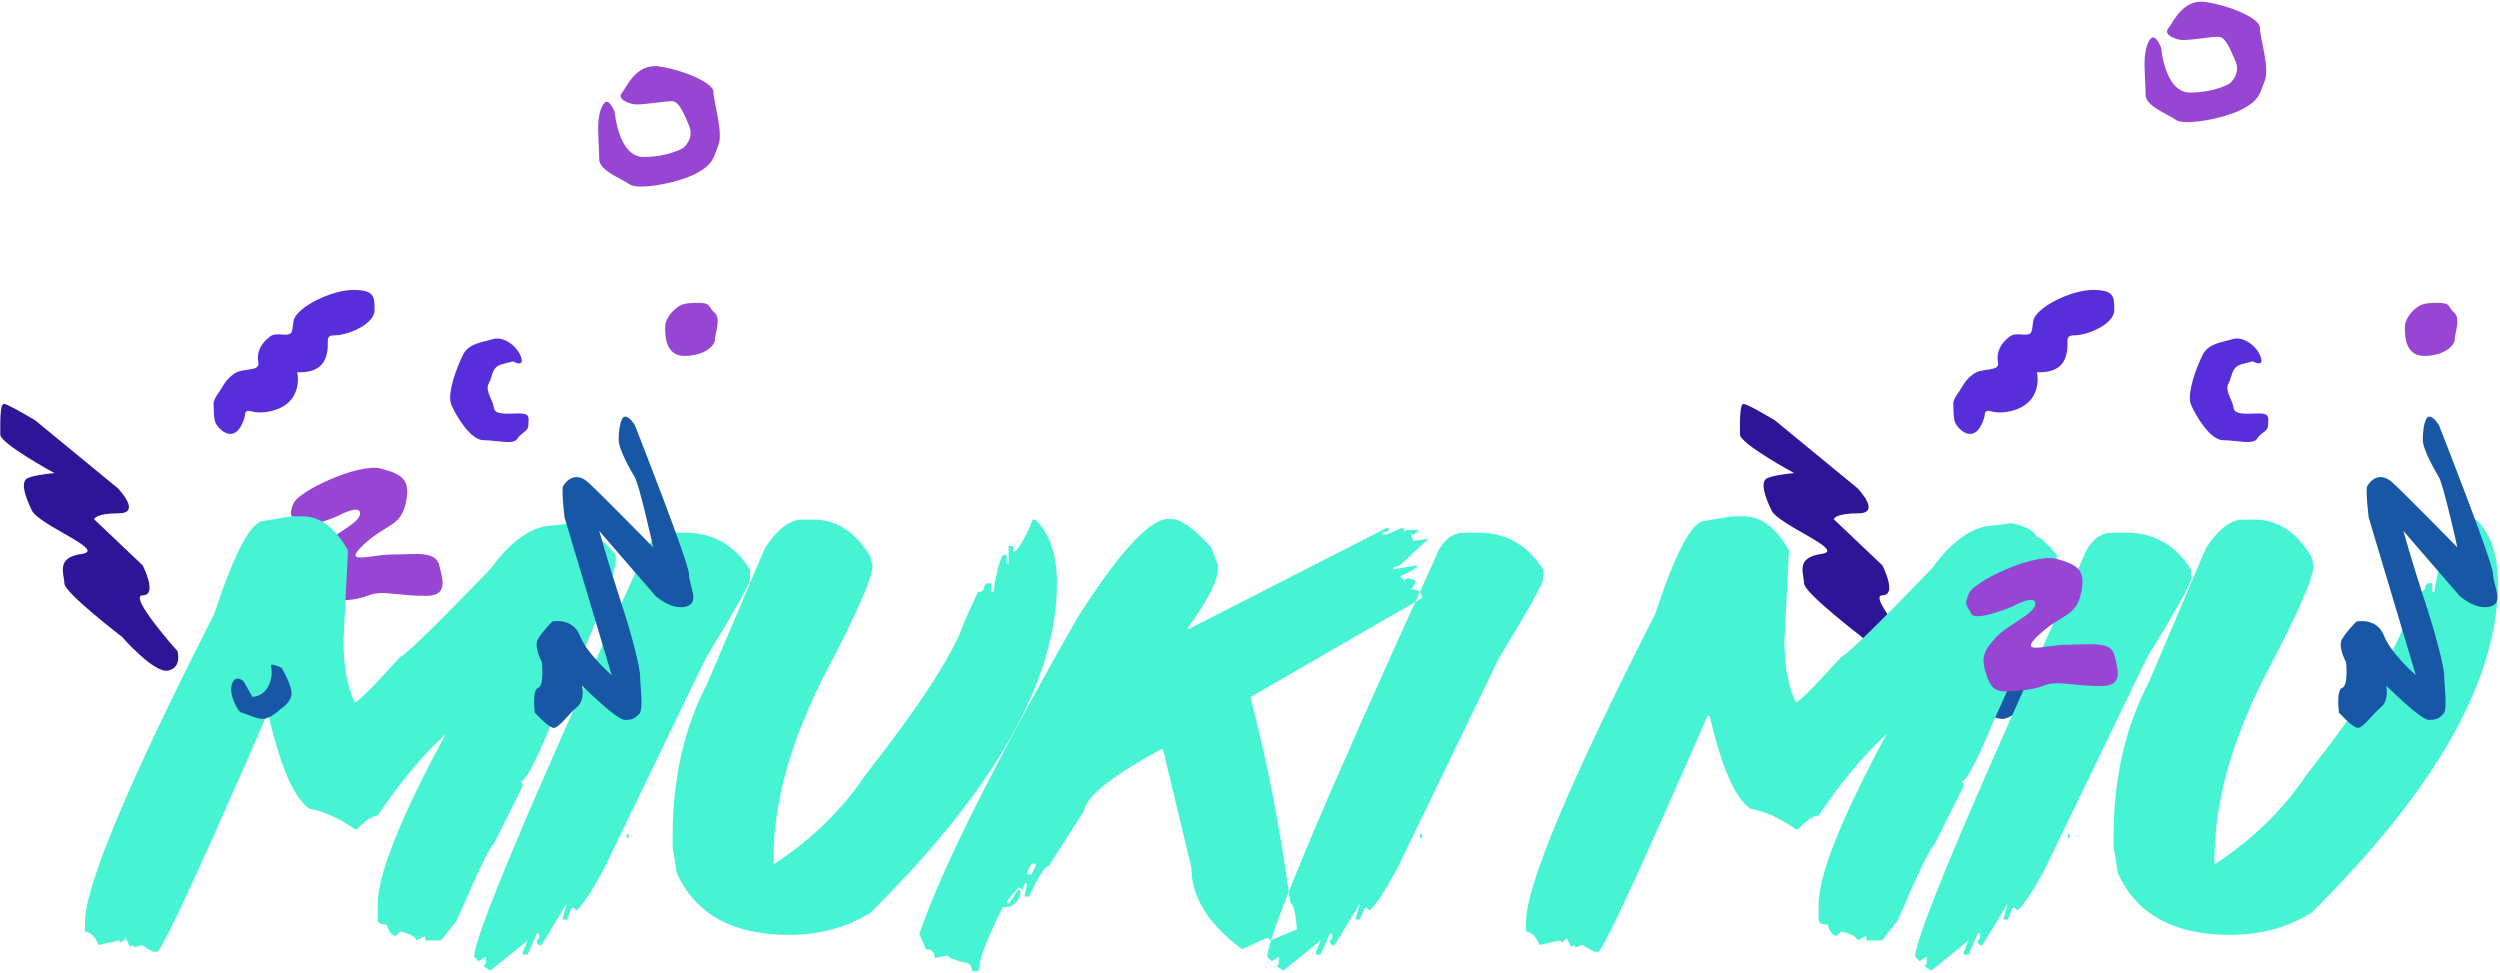 <?xml version="1.0" encoding="UTF-8" standalone="no"?>
<svg width="388px" height="151px" viewBox="0 0 388 151" version="1.1" xmlns="http://www.w3.org/2000/svg" xmlns:xlink="http://www.w3.org/1999/xlink">
    <!-- Generator: Sketch 43.2 (39069) - http://www.bohemiancoding.com/sketch -->
    <title>logo</title>
    <desc>Created with Sketch.</desc>
    <defs></defs>
    <g id="Page-1" stroke="none" stroke-width="1" fill="none" fill-rule="evenodd">
        <g id="Desktop" transform="translate(-312, -286)">
            <g id="logo" transform="translate(312, 286)">
                <g id="back" transform="translate(45, 0)">
                    <path d="M0.549,78.139 C1.365,76.152 10.716,71.826 14.115,72.727 C17.514,73.628 18.791,74.485 17.962,78.139 C17.133,81.794 14.957,81.239 11.44,84.523 C7.923,87.808 12.509,86.058 15.928,86.058 C19.348,86.058 22.636,85.43 23.171,87.716 C23.706,90.001 24.601,92.477 21.106,92.477 C17.612,92.477 15.49,91.93 13.772,92.055 C12.054,92.18 11.916,92.896 8.571,93.163 C5.226,93.429 4.261,93.628 3.293,90.745 C2.325,87.863 2.981,86.936 4.721,84.974 C6.461,83.011 10.885,81.253 10.885,79.696 C10.885,78.139 7.337,80.126 7.337,80.126 C7.337,80.126 1.557,82.581 0.936,81.239 C0.314,79.898 -0.267,80.126 0.549,78.139 Z" id="Path-15" fill="#9646D2"></path>
                    <path d="M290.406,7.383 C290.406,7.383 290.958,14.363 294.868,14.363 C298.777,14.363 301.035,12.962 301.035,12.962 C301.035,12.962 302.838,11.549 301.937,9.466 C301.035,7.383 300.368,5.703 299.26,5.703 C298.152,5.703 295.141,6.213 293.875,6.213 C292.608,6.213 290.735,5.344 291.49,4.459 C292.246,3.574 293.683,-0.237 297.359,0.322 C301.035,0.881 305.725,2.824 305.725,4.263 C305.725,5.703 307.278,10.646 306.501,12.504 C305.725,14.363 305.85,15.429 303,16.94 C300.15,18.451 293.979,19.525 292.735,18.624 C291.49,17.723 288,16.491 288,14.727 C288,12.962 287.74,10.407 287.87,8.895 C288,7.383 288.489,5.918 289.114,5.811 C289.739,5.703 290.406,7.383 290.406,7.383 Z" id="Path-7" fill="#9646D2"></path>
                    <path d="M328.237,50.699 C328.237,51.726 328.117,55.238 331.223,55.238 C334.328,55.238 335.962,53.637 335.962,52.708 C335.962,51.778 336.956,49.411 335.881,48.51 C334.806,47.608 335.488,47.006 333.355,47.006 C331.223,47.006 330.696,47.229 329.897,47.869 C329.099,48.51 328.237,49.673 328.237,50.699 Z" id="Path-10" fill="#9646D2"></path>
                    <path d="M304.619,56.084 C304.619,56.084 306.444,57.121 305.873,55.433 C305.301,53.744 303.185,52.121 301.508,52.631 C299.831,53.142 297.751,53.271 296.845,55.09 C295.938,56.909 294.293,61.142 295.064,62.863 C295.835,64.584 298.012,68.319 300.047,68.319 C302.083,68.319 304.689,69.084 305.281,68.102 C305.873,67.119 307.002,66.994 307.002,65.967 C307.002,64.941 307.388,64.165 305.618,64.165 C303.848,64.165 301.779,64.496 301.644,63.269 C301.508,62.041 300.216,60.672 300.862,59.5 C301.508,58.328 301.263,56.955 302.941,56.52 C304.619,56.084 304.619,56.084 304.619,56.084 Z" id="Path-11" fill="#572ED9"></path>
                    <path d="M225.59,62.684 C226.236,62.684 230.46,65.235 230.46,65.235 L243.276,75.766 C243.276,75.766 247.087,79.664 243.407,79.664 C239.727,79.664 239.606,80.591 239.606,80.591 L247.152,87.751 C247.152,87.751 249.531,92.392 247.152,92.392 C244.773,92.392 252.541,101.05 252.541,101.05 C252.541,101.05 253.3,103.564 251.118,104.074 C248.935,104.584 243.924,98.825 243.924,98.825 C243.924,98.825 234.989,91.997 234.989,90.547 C234.989,89.097 233.571,86.514 237.661,85.976 C241.75,85.438 231.052,81.552 229.922,79.184 C228.792,76.815 228.166,74.703 229.313,74.192 C230.46,73.682 233.45,73.421 233.45,73.421 C233.45,73.421 225.047,68.852 225.047,67.45 C225.047,66.049 224.944,62.684 225.59,62.684 Z" id="Path-13" fill="#2E1497"></path>
                    <path d="M262.522,65.906 C263.313,64.276 262.836,64.033 263.353,63.797 C263.797,63.594 264.705,64.377 267.097,63.797 C272.265,62.543 271.131,57.753 271.131,57.753 C271.131,57.753 274.475,58.152 275.468,55.703 C276.462,53.254 275.035,52.036 277.006,52.036 C278.977,52.036 283.132,50.324 283.132,48.135 C283.132,45.947 283.074,45 279.779,45 C276.484,45 270.935,47.693 270.557,49.815 C270.433,50.509 270.438,51.528 270.075,51.765 C269.328,52.253 267.92,51.493 266.918,52.227 C265.429,53.316 264.79,54.766 265.094,56.26 C265.398,57.753 262.67,57.01 261.289,58.036 C259.908,59.062 259.712,59.8 259.08,60.729 C258.888,61.01 258.136,61.987 258.146,62.641 C258.165,63.897 258.193,64.633 258.353,65.33 C258.596,66.39 261.051,68.94 262.522,65.906 Z" id="Path-14" fill="#572ED9"></path>
                    <path d="M262.792,105.708 C262.792,105.708 261.489,104.557 260.979,106.229 C260.468,107.901 262.052,110.588 262.422,110.588 C262.792,110.588 264.658,111.576 265.809,111.576 C266.96,111.576 268.562,110.034 268.562,110.034 C268.562,110.034 270.25,109.007 270.25,107.618 C270.25,106.229 268.703,103.643 268.703,103.643 C268.703,103.643 267.068,102.873 267.068,103.258 C267.068,103.643 267.48,104.854 266.645,106.505 C265.809,108.156 264.173,108.156 264.173,108.156 L262.792,105.708 Z" id="Path-16" fill="#1757A5"></path>
                </g>
                <path d="M45.219,80.133 L46.977,80.133 C49.659,80.133 52.003,81.891 54.008,85.406 L53.305,99.469 C53.305,103.427 53.891,106.604 55.063,109 C55.558,108.974 57.915,106.617 62.133,101.93 C62.915,101.695 67.602,97.125 76.196,88.219 C79.425,83.766 82.719,81.539 86.079,81.539 L88.54,81.188 C90.831,81.708 92.12,82.411 92.407,83.297 C92.928,83.297 93.982,84.234 95.571,86.109 L95.571,86.812 C95.571,89.182 92.159,97.867 85.336,112.867 C83.019,118.492 81.495,121.305 80.766,121.305 L81.118,121.656 L81.118,122.008 L76.547,131.148 C76.131,131.174 74.256,135.055 70.922,142.789 L68.461,145.953 L66.001,145.953 L66.001,145.25 L64.594,145.953 C64.594,145.432 63.774,144.964 62.133,144.547 L61.43,145.25 C60.779,145.172 60.31,144.586 60.024,143.492 C59.086,143.492 58.618,143.258 58.618,142.789 L58.618,140.328 C58.618,135.771 62.133,126.969 69.165,113.922 C65.493,117.307 61.977,121.526 58.618,126.578 C57.836,126.578 56.769,127.281 55.415,128.688 L55.063,128.688 C52.563,126.943 50.219,125.888 48.032,125.523 C45.662,123.909 43.553,119.104 41.704,111.109 L41.352,111.109 C31.118,134.599 25.48,146.799 24.438,147.711 L23.735,147.711 L21.977,146.656 L20.922,147.008 L20.571,146.656 L20.219,147.008 L19.516,145.602 L18.813,146.305 L18.461,145.953 L15.297,146.656 C14.777,145.38 14.073,144.677 13.188,144.547 L13.188,143.141 C13.188,137.516 19.881,121.552 33.266,95.25 C36.417,85.641 38.995,80.836 41.001,80.836 L45.219,80.133 Z M104.179,82.672 L106.328,82.672 C110.651,82.672 114.01,84.586 116.406,88.414 L116.406,89.859 C116.406,90.536 114.127,94.612 109.57,102.086 L93.75,134.82 C91.692,138.596 90.247,140.758 89.414,141.305 L89.062,140.914 L88.711,140.914 L87.968,142.711 L87.265,142.711 L87.968,140.211 L84.023,146.695 L83.671,146.695 L83.32,146.344 L83.32,145.953 L83.671,145.602 L83.671,144.898 L83.32,144.898 L81.875,148.141 L81.132,148.141 L81.132,147.75 L81.875,145.953 L76.093,150.641 L75.039,149.938 L75.39,149.547 L75.39,148.492 L74.296,149.195 L73.593,148.492 C73.593,145.341 82.226,124.834 99.492,86.969 C100.533,84.104 102.096,82.672 104.179,82.672 Z M97.578,129.469 L97.578,130.055 L97.265,130.055 L97.265,129.469 L97.578,129.469 Z M124.506,80.641 L126.225,80.641 C129.845,80.641 132.801,82.568 135.092,86.422 L135.405,87.789 C135.405,89.69 132.905,95.38 127.905,104.859 C122.67,115.146 120.053,124.573 120.053,133.141 L120.053,134.156 C125.939,130.328 130.717,125.667 134.389,120.172 C143.035,109.156 148.152,101.201 149.741,96.305 L151.772,91.891 C152.449,91.891 152.788,91.552 152.788,90.875 L153.139,90.523 L153.842,90.523 L153.842,91.891 L154.155,91.891 C154.78,88.036 155.353,86.109 155.874,86.109 L156.225,86.109 L156.225,87.477 L156.538,87.477 L156.538,84.742 L157.241,84.742 L157.241,85.758 C158.048,85.341 159.064,83.635 160.288,80.641 L160.639,80.641 C162.905,82.75 164.038,86.044 164.038,90.523 C164.038,105.524 154.389,122.568 135.092,141.656 C131.394,143.948 127.189,145.094 122.475,145.094 C113.751,145.094 107.944,141.904 105.053,135.523 L104.389,131.422 L104.389,129.742 C104.389,120.784 106.212,112.828 109.858,105.875 L118.725,85.055 C120.652,82.112 122.579,80.641 124.506,80.641 Z M180.849,80.562 L181.865,80.562 C183.271,80.562 185.315,82.034 187.998,84.977 L189.013,87.711 L189.013,88.375 C189.013,90.146 187.425,93.219 184.248,97.594 L184.56,97.594 L215.224,81.93 L215.576,81.93 C215.576,82.372 215.237,82.594 214.56,82.594 L214.56,82.945 L215.224,82.945 L217.607,81.93 L217.959,82.242 L217.959,82.594 L218.31,82.242 L219.99,82.242 C219.99,82.711 219.651,82.945 218.974,82.945 L219.326,83.961 L221.709,83.609 L217.294,87.711 L216.24,88.062 L216.24,88.375 L219.99,87.711 C219.99,88.102 219.091,88.674 217.294,89.43 L217.959,90.094 L218.31,89.742 L218.623,89.742 L219.677,90.094 L219.677,90.445 L218.974,91.461 C220.12,91.461 220.693,91.917 220.693,92.828 L194.13,108.141 L194.13,108.492 C196.63,117.971 198.675,128.531 200.263,140.172 C200.706,140.172 201.044,141.526 201.279,144.234 L197.177,145.953 L196.826,145.602 L196.513,145.602 L192.763,147.32 C187.529,143.44 184.912,139.234 184.912,134.703 L180.498,116.305 L180.146,116.305 C172.49,120.471 168.518,123.661 168.232,125.875 L162.763,134.391 C162.19,134.391 161.175,135.979 159.716,139.156 L159.052,139.156 L159.052,138.805 L159.365,137.438 L159.365,137.086 L159.052,137.086 L158.701,138.102 L158.349,137.789 L157.998,137.789 L156.318,139.82 L156.318,140.172 L156.63,140.172 L157.998,138.102 L158.349,138.102 L158.349,138.805 C157.985,140.159 157.073,140.836 155.615,140.836 C153.219,145.576 151.969,148.87 151.865,150.719 L150.849,150.719 C150.849,149.807 150.393,149.352 149.482,149.352 L147.451,148.688 L147.099,148.336 L146.787,148.336 L145.068,148.688 C145.068,147.776 144.612,147.32 143.701,147.32 L142.685,144.938 C146.097,134.963 154.274,118.609 167.216,95.875 C173.362,86.24 177.906,81.135 180.849,80.562 Z M159.365,135.719 L160.068,135.719 L160.732,134.391 L160.732,134.039 L160.38,134.039 C159.99,134.039 159.651,134.599 159.365,135.719 Z M227.27,82.672 L229.418,82.672 C233.741,82.672 237.101,84.586 239.497,88.414 L239.497,89.859 C239.497,90.536 237.218,94.612 232.661,102.086 L216.84,134.82 C214.783,138.596 213.338,140.758 212.504,141.305 L212.153,140.914 L211.801,140.914 L211.059,142.711 L210.356,142.711 L211.059,140.211 L207.114,146.695 L206.762,146.695 L206.411,146.344 L206.411,145.953 L206.762,145.602 L206.762,144.898 L206.411,144.898 L204.965,148.141 L204.223,148.141 L204.223,147.75 L204.965,145.953 L199.184,150.641 L198.129,149.938 L198.481,149.547 L198.481,148.492 L197.387,149.195 L196.684,148.492 C196.684,145.341 205.317,124.834 222.583,86.969 C223.624,84.104 225.187,82.672 227.27,82.672 Z M220.668,129.469 L220.668,130.055 L220.356,130.055 L220.356,129.469 L220.668,129.469 Z M268.862,80.133 L270.62,80.133 C273.302,80.133 275.646,81.891 277.651,85.406 L276.948,99.469 C276.948,103.427 277.534,106.604 278.706,109 C279.2,108.974 281.557,106.617 285.776,101.93 C286.557,101.695 291.245,97.125 299.838,88.219 C303.068,83.766 306.362,81.539 309.721,81.539 L312.182,81.188 C314.474,81.708 315.763,82.411 316.049,83.297 C316.57,83.297 317.625,84.234 319.213,86.109 L319.213,86.812 C319.213,89.182 315.802,97.867 308.979,112.867 C306.661,118.492 305.138,121.305 304.409,121.305 L304.76,121.656 L304.76,122.008 L300.19,131.148 C299.773,131.174 297.898,135.055 294.565,142.789 L292.104,145.953 L289.643,145.953 L289.643,145.25 L288.237,145.953 C288.237,145.432 287.416,144.964 285.776,144.547 L285.073,145.25 C284.422,145.172 283.953,144.586 283.666,143.492 C282.729,143.492 282.26,143.258 282.26,142.789 L282.26,140.328 C282.26,135.771 285.776,126.969 292.807,113.922 C289.135,117.307 285.62,121.526 282.26,126.578 C281.479,126.578 280.411,127.281 279.057,128.688 L278.706,128.688 C276.206,126.943 273.862,125.888 271.674,125.523 C269.304,123.909 267.195,119.104 265.346,111.109 L264.995,111.109 C254.76,134.599 249.122,146.799 248.081,147.711 L247.377,147.711 L245.62,146.656 L244.565,147.008 L244.213,146.656 L243.862,147.008 L243.159,145.602 L242.456,146.305 L242.104,145.953 L238.94,146.656 C238.419,145.38 237.716,144.677 236.831,144.547 L236.831,143.141 C236.831,137.516 243.523,121.552 256.909,95.25 C260.06,85.641 262.638,80.836 264.643,80.836 L268.862,80.133 Z M327.822,82.672 L329.97,82.672 C334.293,82.672 337.652,84.586 340.048,88.414 L340.048,89.859 C340.048,90.536 337.77,94.612 333.212,102.086 L317.392,134.82 C315.335,138.596 313.889,140.758 313.056,141.305 L312.705,140.914 L312.353,140.914 L311.611,142.711 L310.908,142.711 L311.611,140.211 L307.665,146.695 L307.314,146.695 L306.962,146.344 L306.962,145.953 L307.314,145.602 L307.314,144.898 L306.962,144.898 L305.517,148.141 L304.775,148.141 L304.775,147.75 L305.517,145.953 L299.736,150.641 L298.681,149.938 L299.033,149.547 L299.033,148.492 L297.939,149.195 L297.236,148.492 C297.236,145.341 305.869,124.834 323.134,86.969 C324.176,84.104 325.738,82.672 327.822,82.672 Z M321.22,129.469 L321.22,130.055 L320.908,130.055 L320.908,129.469 L321.22,129.469 Z M348.149,80.641 L349.868,80.641 C353.487,80.641 356.443,82.568 358.735,86.422 L359.047,87.789 C359.047,89.69 356.547,95.38 351.547,104.859 C346.313,115.146 343.696,124.573 343.696,133.141 L343.696,134.156 C349.581,130.328 354.36,125.667 358.032,120.172 C366.678,109.156 371.795,101.201 373.383,96.305 L375.414,91.891 C376.092,91.891 376.43,91.552 376.43,90.875 L376.782,90.523 L377.485,90.523 L377.485,91.891 L377.797,91.891 C378.422,88.036 378.995,86.109 379.516,86.109 L379.868,86.109 L379.868,87.477 L380.18,87.477 L380.18,84.742 L380.883,84.742 L380.883,85.758 C381.691,85.341 382.706,83.635 383.93,80.641 L384.282,80.641 C386.547,82.75 387.68,86.044 387.68,90.523 C387.68,105.524 378.032,122.568 358.735,141.656 C355.037,143.948 350.831,145.094 346.118,145.094 C337.394,145.094 331.586,141.904 328.696,135.523 L328.032,131.422 L328.032,129.742 C328.032,120.784 329.855,112.828 333.5,105.875 L342.368,85.055 C344.295,82.112 346.222,80.641 348.149,80.641 Z" id="Miuki-miu" fill="#46F4D4"></path>
                <g id="front" transform="translate(0, 10)">
                    <path d="M95.406,7.383 C95.406,7.383 95.958,14.363 99.868,14.363 C103.777,14.363 106.035,12.962 106.035,12.962 C106.035,12.962 107.838,11.549 106.937,9.466 C106.035,7.383 105.368,5.703 104.26,5.703 C103.152,5.703 100.141,6.213 98.875,6.213 C97.608,6.213 95.735,5.344 96.49,4.459 C97.246,3.574 98.683,-0.237 102.359,0.322 C106.035,0.881 110.725,2.824 110.725,4.263 C110.725,5.703 112.278,10.646 111.501,12.504 C110.725,14.363 110.85,15.429 108,16.94 C105.15,18.451 98.979,19.525 97.735,18.624 C96.49,17.723 93,16.491 93,14.727 C93,12.962 92.74,10.407 92.87,8.895 C93,7.383 93.489,5.918 94.114,5.811 C94.739,5.703 95.406,7.383 95.406,7.383 Z" id="Path-7" fill="#9646D2"></path>
                    <path d="M103.237,40.699 C103.237,41.726 103.117,45.238 106.223,45.238 C109.328,45.238 110.962,43.637 110.962,42.708 C110.962,41.778 111.956,39.411 110.881,38.51 C109.806,37.608 110.488,37.006 108.355,37.006 C106.223,37.006 105.696,37.229 104.897,37.869 C104.099,38.51 103.237,39.673 103.237,40.699 Z" id="Path-10" fill="#9646D2"></path>
                    <path d="M79.619,46.084 C79.619,46.084 81.444,47.121 80.873,45.433 C80.301,43.744 78.185,42.121 76.508,42.631 C74.831,43.142 72.751,43.271 71.845,45.09 C70.938,46.909 69.293,51.142 70.064,52.863 C70.835,54.584 73.012,58.319 75.047,58.319 C77.083,58.319 79.689,59.084 80.281,58.102 C80.873,57.119 82.002,56.994 82.002,55.967 C82.002,54.941 82.388,54.165 80.618,54.165 C78.848,54.165 76.779,54.496 76.644,53.269 C76.508,52.041 75.216,50.672 75.862,49.5 C76.508,48.328 76.263,46.955 77.941,46.52 C79.619,46.084 79.619,46.084 79.619,46.084 Z" id="Path-11" fill="#572ED9"></path>
                    <path d="M98.543,56.024 C98.543,56.024 106.925,77.3 106.925,79.103 C106.925,80.905 108.729,83.554 106.458,84.146 C104.187,84.738 101.723,82.48 101.723,82.48 L93,72.394 C93,72.394 94.502,77.735 96.256,83.055 C98.01,88.375 99.346,93.499 99.346,94.965 C99.346,96.431 99.899,100.106 99.221,100.785 C98.543,101.464 98.249,101.725 96.951,101.725 C95.654,101.725 90.339,96.405 90.339,96.405 C90.339,96.405 90.845,98.658 89.558,99.722 C88.271,100.785 86.761,102.968 85.947,102.968 C85.132,102.968 83.004,100.59 83.004,100.59 C83.004,100.59 82.538,97.099 83.515,96.752 C84.493,96.405 84.112,92.783 84.112,92.783 C84.112,92.783 82.81,90.428 83.461,89.238 C84.112,88.049 85.72,86.458 85.72,86.458 C85.72,86.458 88.878,85.794 89.986,88.635 C91.094,91.476 94.938,94.787 94.938,94.787 L87.621,70.318 C87.621,70.318 87.121,66.116 87.371,65.524 C87.621,64.932 89.167,62.891 91.356,64.927 C93.544,66.962 101.383,74.952 101.383,74.952 C101.383,74.952 99.25,65.317 98.522,64.074 C97.794,62.831 96.02,59.72 96.02,58.308 C96.02,56.896 96.268,54.659 97.018,54.659 C97.768,54.659 98.543,56.024 98.543,56.024 Z" id="Path-12" fill="#1757A5"></path>
                    <path d="M0.59,52.684 C1.236,52.684 5.46,55.235 5.46,55.235 L18.276,65.766 C18.276,65.766 22.087,69.664 18.407,69.664 C14.727,69.664 14.606,70.591 14.606,70.591 L22.152,77.751 C22.152,77.751 24.531,82.392 22.152,82.392 C19.773,82.392 27.541,91.05 27.541,91.05 C27.541,91.05 28.3,93.564 26.118,94.074 C23.935,94.584 18.924,88.825 18.924,88.825 C18.924,88.825 9.989,81.997 9.989,80.547 C9.989,79.097 8.571,76.514 12.661,75.976 C16.75,75.438 6.052,71.552 4.922,69.184 C3.792,66.815 3.166,64.703 4.313,64.192 C5.46,63.682 8.45,63.421 8.45,63.421 C8.45,63.421 0.047,58.852 0.047,57.45 C0.047,56.049 -0.056,52.684 0.59,52.684 Z" id="Path-13" fill="#2E1497"></path>
                    <path d="M37.522,55.906 C38.313,54.276 37.836,54.033 38.353,53.797 C38.797,53.594 39.705,54.377 42.097,53.797 C47.265,52.543 46.131,47.753 46.131,47.753 C46.131,47.753 49.475,48.152 50.468,45.703 C51.462,43.254 50.035,42.036 52.006,42.036 C53.977,42.036 58.132,40.324 58.132,38.135 C58.132,35.947 58.074,35 54.779,35 C51.484,35 45.935,37.693 45.557,39.815 C45.433,40.509 45.438,41.528 45.075,41.765 C44.328,42.253 42.92,41.493 41.918,42.227 C40.429,43.316 39.79,44.766 40.094,46.26 C40.398,47.753 37.67,47.01 36.289,48.036 C34.908,49.062 34.712,49.8 34.08,50.729 C33.888,51.01 33.136,51.987 33.146,52.641 C33.165,53.897 33.193,54.633 33.353,55.33 C33.596,56.39 36.051,58.94 37.522,55.906 Z" id="Path-14" fill="#572ED9"></path>
                    <path d="M37.792,95.708 C37.792,95.708 36.489,94.557 35.979,96.229 C35.468,97.901 37.052,100.588 37.422,100.588 C37.792,100.588 39.658,101.576 40.809,101.576 C41.96,101.576 43.562,100.034 43.562,100.034 C43.562,100.034 45.25,99.007 45.25,97.618 C45.25,96.229 43.703,93.643 43.703,93.643 C43.703,93.643 42.068,92.873 42.068,93.258 C42.068,93.643 42.48,94.854 41.645,96.505 C40.809,98.156 39.173,98.156 39.173,98.156 L37.792,95.708 Z" id="Path-16" fill="#1757A5"></path>
                    <path d="M378.543,56.024 C378.543,56.024 386.925,77.3 386.925,79.103 C386.925,80.905 388.729,83.554 386.458,84.146 C384.187,84.738 381.723,82.48 381.723,82.48 L373,72.394 C373,72.394 374.502,77.735 376.256,83.055 C378.01,88.375 379.346,93.499 379.346,94.965 C379.346,96.431 379.899,100.106 379.221,100.785 C378.543,101.464 378.249,101.725 376.951,101.725 C375.654,101.725 370.339,96.405 370.339,96.405 C370.339,96.405 370.845,98.658 369.558,99.722 C368.271,100.785 366.761,102.968 365.947,102.968 C365.132,102.968 363.004,100.59 363.004,100.59 C363.004,100.59 362.538,97.099 363.515,96.752 C364.493,96.405 364.112,92.783 364.112,92.783 C364.112,92.783 362.81,90.428 363.461,89.238 C364.112,88.049 365.72,86.458 365.72,86.458 C365.72,86.458 368.878,85.794 369.986,88.635 C371.094,91.476 374.938,94.787 374.938,94.787 L367.621,70.318 C367.621,70.318 367.121,66.116 367.371,65.524 C367.621,64.932 369.167,62.891 371.356,64.927 C373.544,66.962 381.383,74.952 381.383,74.952 C381.383,74.952 379.25,65.317 378.522,64.074 C377.794,62.831 376.02,59.72 376.02,58.308 C376.02,56.896 376.268,54.659 377.018,54.659 C377.768,54.659 378.543,56.024 378.543,56.024 Z" id="Path-12" fill="#1757A5"></path>
                    <path d="M305.549,82.139 C306.365,80.152 315.716,75.826 319.115,76.727 C322.514,77.628 323.791,78.485 322.962,82.139 C322.133,85.794 319.957,85.239 316.44,88.523 C312.923,91.808 317.509,90.058 320.928,90.058 C324.348,90.058 327.636,89.43 328.171,91.716 C328.706,94.001 329.601,96.477 326.106,96.477 C322.612,96.477 320.49,95.93 318.772,96.055 C317.054,96.18 316.916,96.896 313.571,97.163 C310.226,97.429 309.261,97.628 308.293,94.745 C307.325,91.863 307.981,90.936 309.721,88.974 C311.461,87.011 315.885,85.253 315.885,83.696 C315.885,82.139 312.337,84.126 312.337,84.126 C312.337,84.126 306.557,86.581 305.936,85.239 C305.314,83.898 304.733,84.126 305.549,82.139 Z" id="Path-15" fill="#9646D2"></path>
                </g>
            </g>
        </g>
    </g>
</svg>